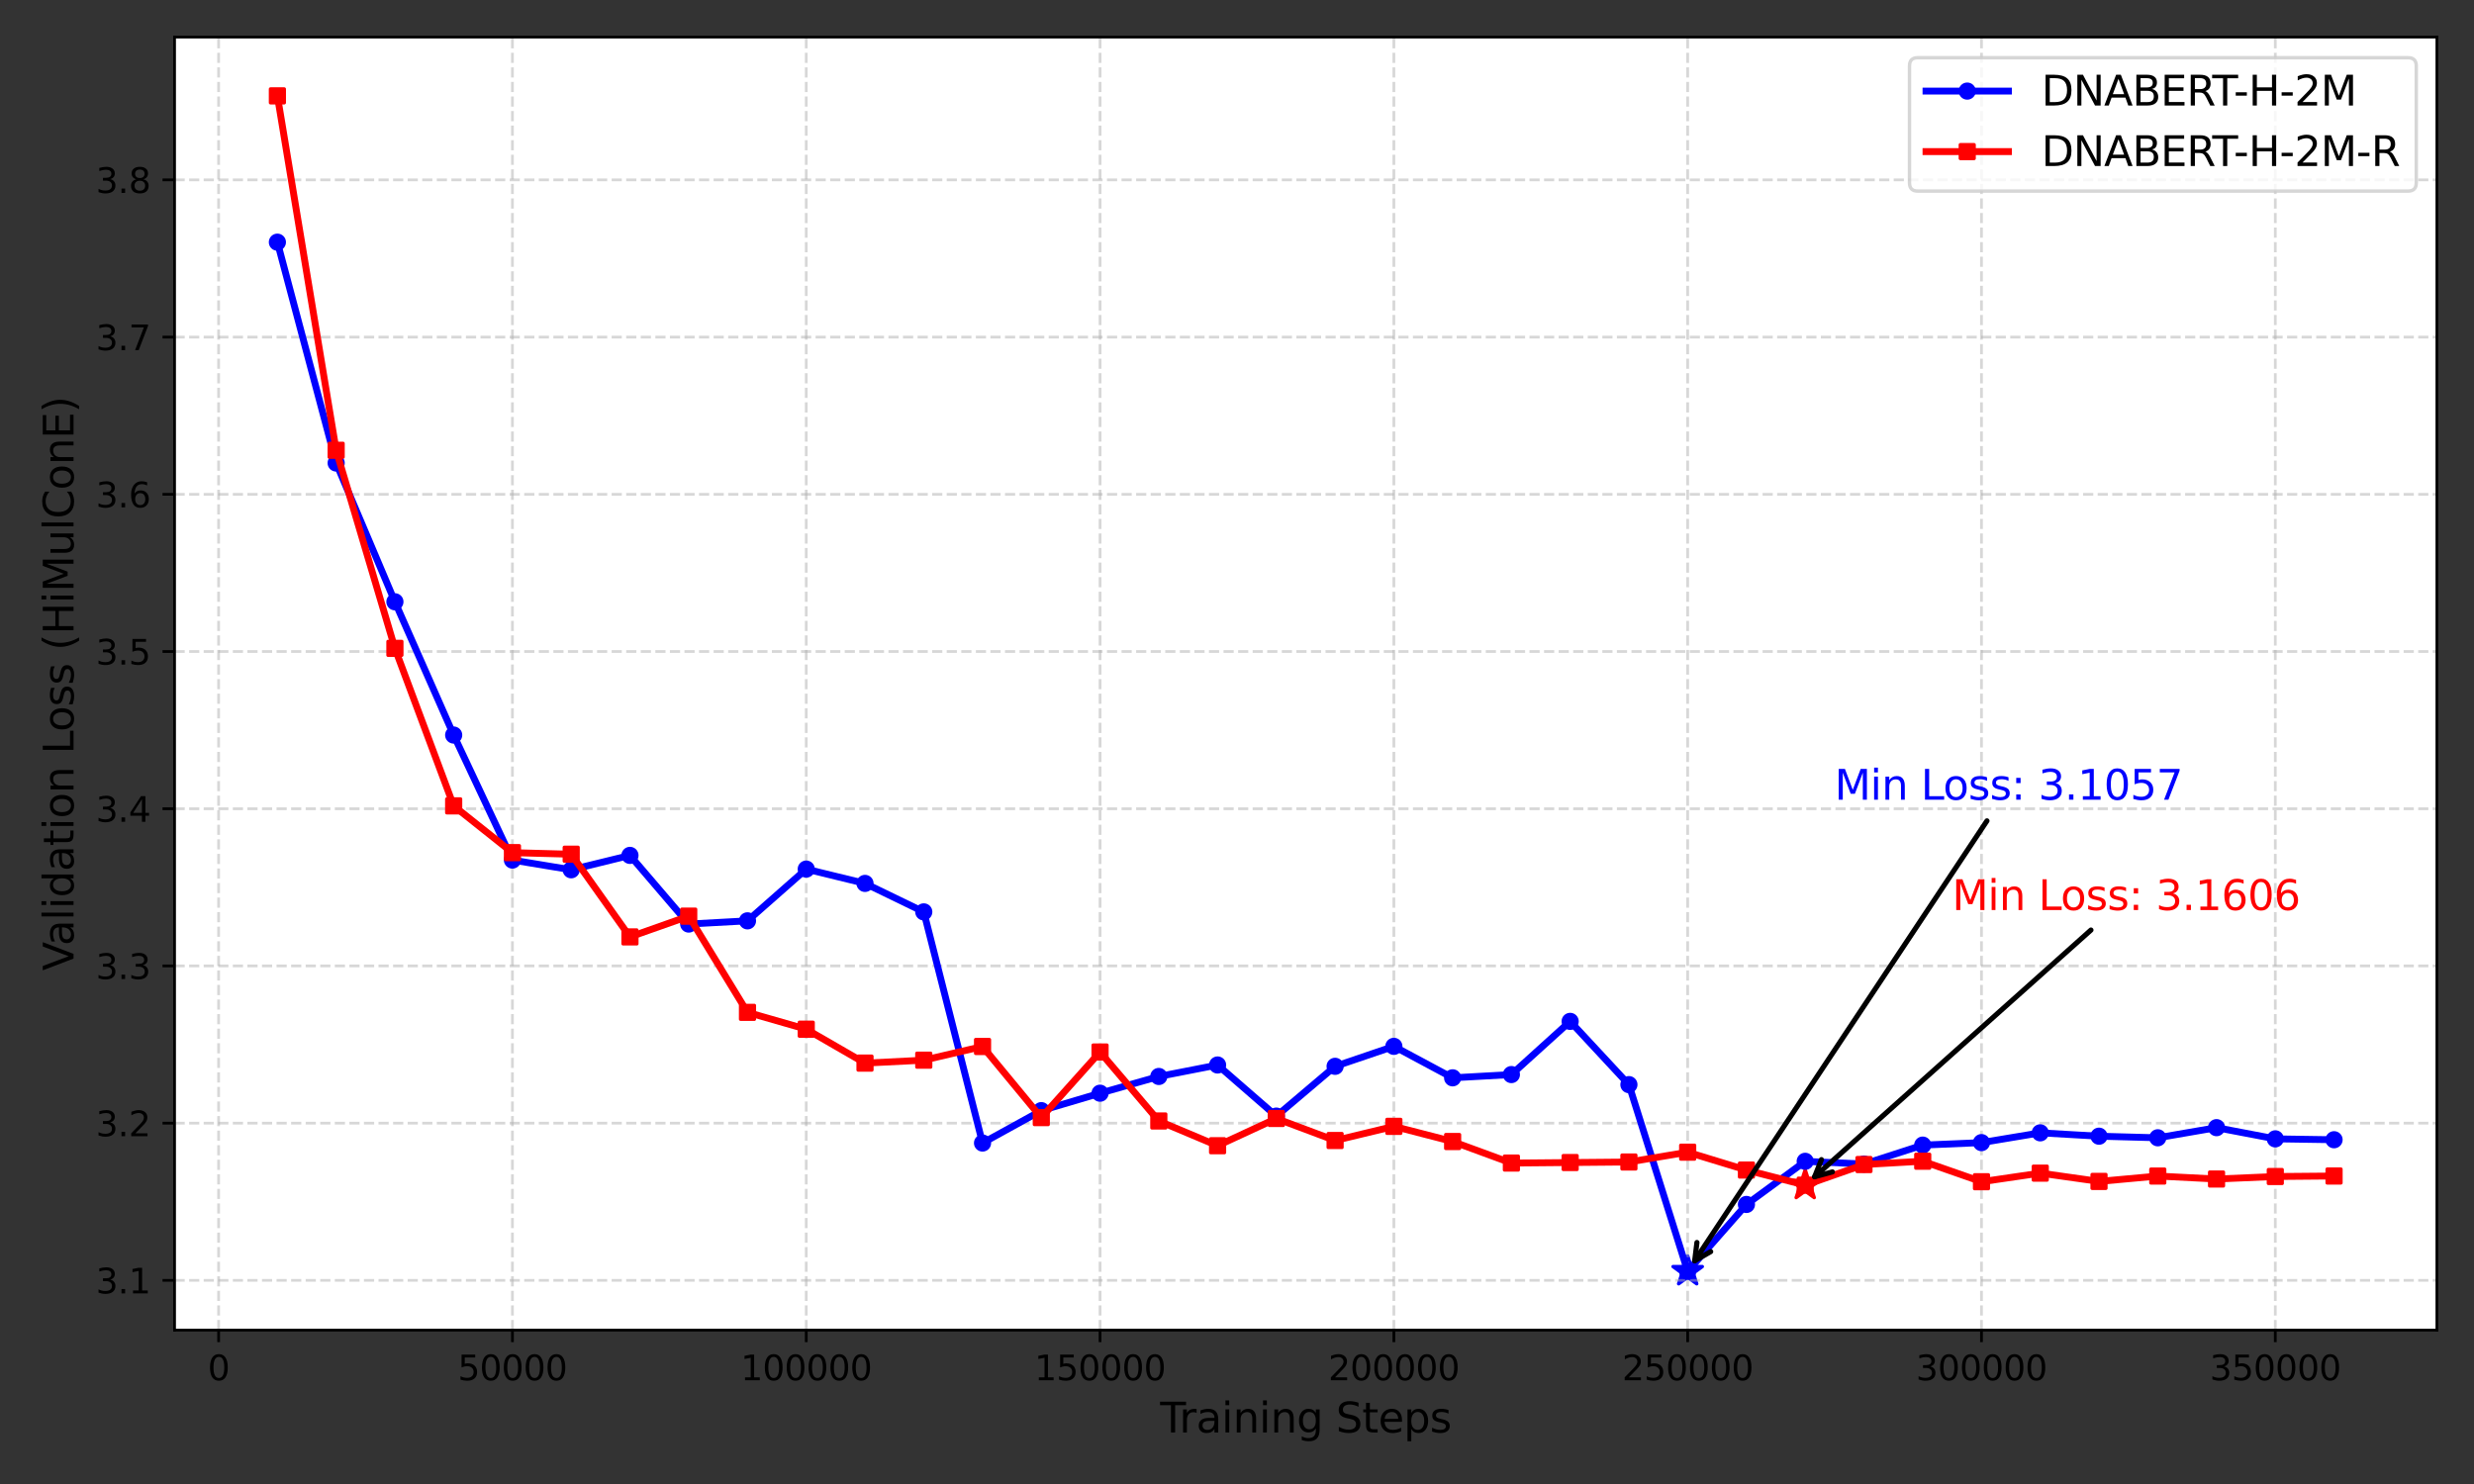 <?xml version="1.0" encoding="utf-8" standalone="no"?>
<!DOCTYPE svg PUBLIC "-//W3C//DTD SVG 1.1//EN"
  "http://www.w3.org/Graphics/SVG/1.1/DTD/svg11.dtd">
<svg height="432pt" version="1.1" viewBox="0 0 720 432" width="720pt" xmlns="http://www.w3.org/2000/svg" xmlns:xlink="http://www.w3.org/1999/xlink">
 <rect x="0" y="0" width="720" height="432" fill="#333333" stroke="none"/>
 <defs>
  <style type="text/css">*{stroke-linecap:butt;stroke-linejoin:round;}</style>
 </defs>
 <g id="figure_1">
  <g id="patch_1">
   <path d="M 0 432 
L 720 432 
L 720 0 
L 0 0 
z
" style="fill:none;"/>
  </g>
  <g id="axes_1">
   <g id="patch_2">
    <path d="M 50.8 387.2 
L 709.2 387.2 
L 709.2 10.8 
L 50.8 10.8 
z
" style="fill:#ffffff;"/>
   </g>
   <g id="PathCollection_1">
    <defs>
     <path d="M 0 -4.472 
L -1.004 -1.382 
L -4.253 -1.382 
L -1.625 0.528 
L -2.629 3.618 
L -0 1.708 
L 2.629 3.618 
L 1.625 0.528 
L 4.253 -1.382 
L 1.004 -1.382 
z
" id="me39fa42d8d" style="stroke:#0000ff;"/>
    </defs>
    <g clip-path="url(#pf5a1e85fe2)">
     <use style="fill:#0000ff;stroke:#0000ff;" x="491.158" xlink:href="#me39fa42d8d" y="370.091"/>
    </g>
   </g>
   <g id="PathCollection_2">
    <defs>
     <path d="M 0 -4.472 
L -1.004 -1.382 
L -4.253 -1.382 
L -1.625 0.528 
L -2.629 3.618 
L -0 1.708 
L 2.629 3.618 
L 1.625 0.528 
L 4.253 -1.382 
L 1.004 -1.382 
z
" id="mddcf34f1f4" style="stroke:#ff0000;"/>
    </defs>
    <g clip-path="url(#pf5a1e85fe2)">
     <use style="fill:#ff0000;stroke:#ff0000;" x="525.361" xlink:href="#mddcf34f1f4" y="345.006"/>
    </g>
   </g>
   <g id="matplotlib.axis_1">
    <g id="xtick_1">
     <g id="line2d_1">
      <path clip-path="url(#pf5a1e85fe2)" d="M 63.626 387.2 
L 63.626 10.8 
" style="fill:none;stroke:#b0b0b0;stroke-dasharray:2.96,1.28;stroke-dashoffset:0;stroke-opacity:0.5;stroke-width:0.8;"/>
     </g>
     <g id="line2d_2">
      <defs>
       <path d="M 0 0 
L 0 3.5 
" id="mb80b68ffcc" style="stroke:#000000;stroke-width:0.8;"/>
      </defs>
      <g>
       <use style="stroke:#000000;stroke-width:0.8;" x="63.626" xlink:href="#mb80b68ffcc" y="387.2"/>
      </g>
     </g>
     <g id="text_1">
      <!-- 0 -->
      <g transform="translate(60.445 401.798)scale(0.1 -0.1)">
       <defs>
        <path d="M 2034 4250 
Q 1547 4250 1301 3770 
Q 1056 3291 1056 2328 
Q 1056 1369 1301 889 
Q 1547 409 2034 409 
Q 2525 409 2770 889 
Q 3016 1369 3016 2328 
Q 3016 3291 2770 3770 
Q 2525 4250 2034 4250 
z
M 2034 4750 
Q 2819 4750 3233 4129 
Q 3647 3509 3647 2328 
Q 3647 1150 3233 529 
Q 2819 -91 2034 -91 
Q 1250 -91 836 529 
Q 422 1150 422 2328 
Q 422 3509 836 4129 
Q 1250 4750 2034 4750 
z
" id="DejaVuSans-30" transform="scale(0.016)"/>
       </defs>
       <use xlink:href="#DejaVuSans-30"/>
      </g>
     </g>
    </g>
    <g id="xtick_2">
     <g id="line2d_3">
      <path clip-path="url(#pf5a1e85fe2)" d="M 149.132 387.2 
L 149.132 10.8 
" style="fill:none;stroke:#b0b0b0;stroke-dasharray:2.96,1.28;stroke-dashoffset:0;stroke-opacity:0.5;stroke-width:0.8;"/>
     </g>
     <g id="line2d_4">
      <g>
       <use style="stroke:#000000;stroke-width:0.8;" x="149.132" xlink:href="#mb80b68ffcc" y="387.2"/>
      </g>
     </g>
     <g id="text_2">
      <!-- 50000 -->
      <g transform="translate(133.226 401.798)scale(0.1 -0.1)">
       <defs>
        <path d="M 691 4666 
L 3169 4666 
L 3169 4134 
L 1269 4134 
L 1269 2991 
Q 1406 3038 1543 3061 
Q 1681 3084 1819 3084 
Q 2600 3084 3056 2656 
Q 3513 2228 3513 1497 
Q 3513 744 3044 326 
Q 2575 -91 1722 -91 
Q 1428 -91 1123 -41 
Q 819 9 494 109 
L 494 744 
Q 775 591 1075 516 
Q 1375 441 1709 441 
Q 2250 441 2565 725 
Q 2881 1009 2881 1497 
Q 2881 1984 2565 2268 
Q 2250 2553 1709 2553 
Q 1456 2553 1204 2497 
Q 953 2441 691 2322 
L 691 4666 
z
" id="DejaVuSans-35" transform="scale(0.016)"/>
       </defs>
       <use xlink:href="#DejaVuSans-35"/>
       <use x="63.623" xlink:href="#DejaVuSans-30"/>
       <use x="127.246" xlink:href="#DejaVuSans-30"/>
       <use x="190.869" xlink:href="#DejaVuSans-30"/>
       <use x="254.492" xlink:href="#DejaVuSans-30"/>
      </g>
     </g>
    </g>
    <g id="xtick_3">
     <g id="line2d_5">
      <path clip-path="url(#pf5a1e85fe2)" d="M 234.639 387.2 
L 234.639 10.8 
" style="fill:none;stroke:#b0b0b0;stroke-dasharray:2.96,1.28;stroke-dashoffset:0;stroke-opacity:0.5;stroke-width:0.8;"/>
     </g>
     <g id="line2d_6">
      <g>
       <use style="stroke:#000000;stroke-width:0.8;" x="234.639" xlink:href="#mb80b68ffcc" y="387.2"/>
      </g>
     </g>
     <g id="text_3">
      <!-- 100000 -->
      <g transform="translate(215.551 401.798)scale(0.1 -0.1)">
       <defs>
        <path d="M 794 531 
L 1825 531 
L 1825 4091 
L 703 3866 
L 703 4441 
L 1819 4666 
L 2450 4666 
L 2450 531 
L 3481 531 
L 3481 0 
L 794 0 
L 794 531 
z
" id="DejaVuSans-31" transform="scale(0.016)"/>
       </defs>
       <use xlink:href="#DejaVuSans-31"/>
       <use x="63.623" xlink:href="#DejaVuSans-30"/>
       <use x="127.246" xlink:href="#DejaVuSans-30"/>
       <use x="190.869" xlink:href="#DejaVuSans-30"/>
       <use x="254.492" xlink:href="#DejaVuSans-30"/>
       <use x="318.115" xlink:href="#DejaVuSans-30"/>
      </g>
     </g>
    </g>
    <g id="xtick_4">
     <g id="line2d_7">
      <path clip-path="url(#pf5a1e85fe2)" d="M 320.145 387.2 
L 320.145 10.8 
" style="fill:none;stroke:#b0b0b0;stroke-dasharray:2.96,1.28;stroke-dashoffset:0;stroke-opacity:0.5;stroke-width:0.8;"/>
     </g>
     <g id="line2d_8">
      <g>
       <use style="stroke:#000000;stroke-width:0.8;" x="320.145" xlink:href="#mb80b68ffcc" y="387.2"/>
      </g>
     </g>
     <g id="text_4">
      <!-- 150000 -->
      <g transform="translate(301.058 401.798)scale(0.1 -0.1)">
       <use xlink:href="#DejaVuSans-31"/>
       <use x="63.623" xlink:href="#DejaVuSans-35"/>
       <use x="127.246" xlink:href="#DejaVuSans-30"/>
       <use x="190.869" xlink:href="#DejaVuSans-30"/>
       <use x="254.492" xlink:href="#DejaVuSans-30"/>
       <use x="318.115" xlink:href="#DejaVuSans-30"/>
      </g>
     </g>
    </g>
    <g id="xtick_5">
     <g id="line2d_9">
      <path clip-path="url(#pf5a1e85fe2)" d="M 405.652 387.2 
L 405.652 10.8 
" style="fill:none;stroke:#b0b0b0;stroke-dasharray:2.96,1.28;stroke-dashoffset:0;stroke-opacity:0.5;stroke-width:0.8;"/>
     </g>
     <g id="line2d_10">
      <g>
       <use style="stroke:#000000;stroke-width:0.8;" x="405.652" xlink:href="#mb80b68ffcc" y="387.2"/>
      </g>
     </g>
     <g id="text_5">
      <!-- 200000 -->
      <g transform="translate(386.564 401.798)scale(0.1 -0.1)">
       <defs>
        <path d="M 1228 531 
L 3431 531 
L 3431 0 
L 469 0 
L 469 531 
Q 828 903 1448 1529 
Q 2069 2156 2228 2338 
Q 2531 2678 2651 2914 
Q 2772 3150 2772 3378 
Q 2772 3750 2511 3984 
Q 2250 4219 1831 4219 
Q 1534 4219 1204 4116 
Q 875 4013 500 3803 
L 500 4441 
Q 881 4594 1212 4672 
Q 1544 4750 1819 4750 
Q 2544 4750 2975 4387 
Q 3406 4025 3406 3419 
Q 3406 3131 3298 2873 
Q 3191 2616 2906 2266 
Q 2828 2175 2409 1742 
Q 1991 1309 1228 531 
z
" id="DejaVuSans-32" transform="scale(0.016)"/>
       </defs>
       <use xlink:href="#DejaVuSans-32"/>
       <use x="63.623" xlink:href="#DejaVuSans-30"/>
       <use x="127.246" xlink:href="#DejaVuSans-30"/>
       <use x="190.869" xlink:href="#DejaVuSans-30"/>
       <use x="254.492" xlink:href="#DejaVuSans-30"/>
       <use x="318.115" xlink:href="#DejaVuSans-30"/>
      </g>
     </g>
    </g>
    <g id="xtick_6">
     <g id="line2d_11">
      <path clip-path="url(#pf5a1e85fe2)" d="M 491.158 387.2 
L 491.158 10.8 
" style="fill:none;stroke:#b0b0b0;stroke-dasharray:2.96,1.28;stroke-dashoffset:0;stroke-opacity:0.5;stroke-width:0.8;"/>
     </g>
     <g id="line2d_12">
      <g>
       <use style="stroke:#000000;stroke-width:0.8;" x="491.158" xlink:href="#mb80b68ffcc" y="387.2"/>
      </g>
     </g>
     <g id="text_6">
      <!-- 250000 -->
      <g transform="translate(472.071 401.798)scale(0.1 -0.1)">
       <use xlink:href="#DejaVuSans-32"/>
       <use x="63.623" xlink:href="#DejaVuSans-35"/>
       <use x="127.246" xlink:href="#DejaVuSans-30"/>
       <use x="190.869" xlink:href="#DejaVuSans-30"/>
       <use x="254.492" xlink:href="#DejaVuSans-30"/>
       <use x="318.115" xlink:href="#DejaVuSans-30"/>
      </g>
     </g>
    </g>
    <g id="xtick_7">
     <g id="line2d_13">
      <path clip-path="url(#pf5a1e85fe2)" d="M 576.665 387.2 
L 576.665 10.8 
" style="fill:none;stroke:#b0b0b0;stroke-dasharray:2.96,1.28;stroke-dashoffset:0;stroke-opacity:0.5;stroke-width:0.8;"/>
     </g>
     <g id="line2d_14">
      <g>
       <use style="stroke:#000000;stroke-width:0.8;" x="576.665" xlink:href="#mb80b68ffcc" y="387.2"/>
      </g>
     </g>
     <g id="text_7">
      <!-- 300000 -->
      <g transform="translate(557.577 401.798)scale(0.1 -0.1)">
       <defs>
        <path d="M 2597 2516 
Q 3050 2419 3304 2112 
Q 3559 1806 3559 1356 
Q 3559 666 3084 287 
Q 2609 -91 1734 -91 
Q 1441 -91 1130 -33 
Q 819 25 488 141 
L 488 750 
Q 750 597 1062 519 
Q 1375 441 1716 441 
Q 2309 441 2620 675 
Q 2931 909 2931 1356 
Q 2931 1769 2642 2001 
Q 2353 2234 1838 2234 
L 1294 2234 
L 1294 2753 
L 1863 2753 
Q 2328 2753 2575 2939 
Q 2822 3125 2822 3475 
Q 2822 3834 2567 4026 
Q 2313 4219 1838 4219 
Q 1578 4219 1281 4162 
Q 984 4106 628 3988 
L 628 4550 
Q 988 4650 1302 4700 
Q 1616 4750 1894 4750 
Q 2613 4750 3031 4423 
Q 3450 4097 3450 3541 
Q 3450 3153 3228 2886 
Q 3006 2619 2597 2516 
z
" id="DejaVuSans-33" transform="scale(0.016)"/>
       </defs>
       <use xlink:href="#DejaVuSans-33"/>
       <use x="63.623" xlink:href="#DejaVuSans-30"/>
       <use x="127.246" xlink:href="#DejaVuSans-30"/>
       <use x="190.869" xlink:href="#DejaVuSans-30"/>
       <use x="254.492" xlink:href="#DejaVuSans-30"/>
       <use x="318.115" xlink:href="#DejaVuSans-30"/>
      </g>
     </g>
    </g>
    <g id="xtick_8">
     <g id="line2d_15">
      <path clip-path="url(#pf5a1e85fe2)" d="M 662.171 387.2 
L 662.171 10.8 
" style="fill:none;stroke:#b0b0b0;stroke-dasharray:2.96,1.28;stroke-dashoffset:0;stroke-opacity:0.5;stroke-width:0.8;"/>
     </g>
     <g id="line2d_16">
      <g>
       <use style="stroke:#000000;stroke-width:0.8;" x="662.171" xlink:href="#mb80b68ffcc" y="387.2"/>
      </g>
     </g>
     <g id="text_8">
      <!-- 350000 -->
      <g transform="translate(643.084 401.798)scale(0.1 -0.1)">
       <use xlink:href="#DejaVuSans-33"/>
       <use x="63.623" xlink:href="#DejaVuSans-35"/>
       <use x="127.246" xlink:href="#DejaVuSans-30"/>
       <use x="190.869" xlink:href="#DejaVuSans-30"/>
       <use x="254.492" xlink:href="#DejaVuSans-30"/>
       <use x="318.115" xlink:href="#DejaVuSans-30"/>
      </g>
     </g>
    </g>
    <g id="text_9">
     <!-- Training Steps -->
     <g transform="translate(337.634 416.996)scale(0.12 -0.12)">
      <defs>
       <path d="M -19 4666 
L 3928 4666 
L 3928 4134 
L 2272 4134 
L 2272 0 
L 1638 0 
L 1638 4134 
L -19 4134 
L -19 4666 
z
" id="DejaVuSans-54" transform="scale(0.016)"/>
       <path d="M 2631 2963 
Q 2534 3019 2420 3045 
Q 2306 3072 2169 3072 
Q 1681 3072 1420 2755 
Q 1159 2438 1159 1844 
L 1159 0 
L 581 0 
L 581 3500 
L 1159 3500 
L 1159 2956 
Q 1341 3275 1631 3429 
Q 1922 3584 2338 3584 
Q 2397 3584 2469 3576 
Q 2541 3569 2628 3553 
L 2631 2963 
z
" id="DejaVuSans-72" transform="scale(0.016)"/>
       <path d="M 2194 1759 
Q 1497 1759 1228 1600 
Q 959 1441 959 1056 
Q 959 750 1161 570 
Q 1363 391 1709 391 
Q 2188 391 2477 730 
Q 2766 1069 2766 1631 
L 2766 1759 
L 2194 1759 
z
M 3341 1997 
L 3341 0 
L 2766 0 
L 2766 531 
Q 2569 213 2275 61 
Q 1981 -91 1556 -91 
Q 1019 -91 701 211 
Q 384 513 384 1019 
Q 384 1609 779 1909 
Q 1175 2209 1959 2209 
L 2766 2209 
L 2766 2266 
Q 2766 2663 2505 2880 
Q 2244 3097 1772 3097 
Q 1472 3097 1187 3025 
Q 903 2953 641 2809 
L 641 3341 
Q 956 3463 1253 3523 
Q 1550 3584 1831 3584 
Q 2591 3584 2966 3190 
Q 3341 2797 3341 1997 
z
" id="DejaVuSans-61" transform="scale(0.016)"/>
       <path d="M 603 3500 
L 1178 3500 
L 1178 0 
L 603 0 
L 603 3500 
z
M 603 4863 
L 1178 4863 
L 1178 4134 
L 603 4134 
L 603 4863 
z
" id="DejaVuSans-69" transform="scale(0.016)"/>
       <path d="M 3513 2113 
L 3513 0 
L 2938 0 
L 2938 2094 
Q 2938 2591 2744 2837 
Q 2550 3084 2163 3084 
Q 1697 3084 1428 2787 
Q 1159 2491 1159 1978 
L 1159 0 
L 581 0 
L 581 3500 
L 1159 3500 
L 1159 2956 
Q 1366 3272 1645 3428 
Q 1925 3584 2291 3584 
Q 2894 3584 3203 3211 
Q 3513 2838 3513 2113 
z
" id="DejaVuSans-6e" transform="scale(0.016)"/>
       <path d="M 2906 1791 
Q 2906 2416 2648 2759 
Q 2391 3103 1925 3103 
Q 1463 3103 1205 2759 
Q 947 2416 947 1791 
Q 947 1169 1205 825 
Q 1463 481 1925 481 
Q 2391 481 2648 825 
Q 2906 1169 2906 1791 
z
M 3481 434 
Q 3481 -459 3084 -895 
Q 2688 -1331 1869 -1331 
Q 1566 -1331 1297 -1286 
Q 1028 -1241 775 -1147 
L 775 -588 
Q 1028 -725 1275 -790 
Q 1522 -856 1778 -856 
Q 2344 -856 2625 -561 
Q 2906 -266 2906 331 
L 2906 616 
Q 2728 306 2450 153 
Q 2172 0 1784 0 
Q 1141 0 747 490 
Q 353 981 353 1791 
Q 353 2603 747 3093 
Q 1141 3584 1784 3584 
Q 2172 3584 2450 3431 
Q 2728 3278 2906 2969 
L 2906 3500 
L 3481 3500 
L 3481 434 
z
" id="DejaVuSans-67" transform="scale(0.016)"/>
       <path id="DejaVuSans-20" transform="scale(0.016)"/>
       <path d="M 3425 4513 
L 3425 3897 
Q 3066 4069 2747 4153 
Q 2428 4238 2131 4238 
Q 1616 4238 1336 4038 
Q 1056 3838 1056 3469 
Q 1056 3159 1242 3001 
Q 1428 2844 1947 2747 
L 2328 2669 
Q 3034 2534 3370 2195 
Q 3706 1856 3706 1288 
Q 3706 609 3251 259 
Q 2797 -91 1919 -91 
Q 1588 -91 1214 -16 
Q 841 59 441 206 
L 441 856 
Q 825 641 1194 531 
Q 1563 422 1919 422 
Q 2459 422 2753 634 
Q 3047 847 3047 1241 
Q 3047 1584 2836 1778 
Q 2625 1972 2144 2069 
L 1759 2144 
Q 1053 2284 737 2584 
Q 422 2884 422 3419 
Q 422 4038 858 4394 
Q 1294 4750 2059 4750 
Q 2388 4750 2728 4690 
Q 3069 4631 3425 4513 
z
" id="DejaVuSans-53" transform="scale(0.016)"/>
       <path d="M 1172 4494 
L 1172 3500 
L 2356 3500 
L 2356 3053 
L 1172 3053 
L 1172 1153 
Q 1172 725 1289 603 
Q 1406 481 1766 481 
L 2356 481 
L 2356 0 
L 1766 0 
Q 1100 0 847 248 
Q 594 497 594 1153 
L 594 3053 
L 172 3053 
L 172 3500 
L 594 3500 
L 594 4494 
L 1172 4494 
z
" id="DejaVuSans-74" transform="scale(0.016)"/>
       <path d="M 3597 1894 
L 3597 1613 
L 953 1613 
Q 991 1019 1311 708 
Q 1631 397 2203 397 
Q 2534 397 2845 478 
Q 3156 559 3463 722 
L 3463 178 
Q 3153 47 2828 -22 
Q 2503 -91 2169 -91 
Q 1331 -91 842 396 
Q 353 884 353 1716 
Q 353 2575 817 3079 
Q 1281 3584 2069 3584 
Q 2775 3584 3186 3129 
Q 3597 2675 3597 1894 
z
M 3022 2063 
Q 3016 2534 2758 2815 
Q 2500 3097 2075 3097 
Q 1594 3097 1305 2825 
Q 1016 2553 972 2059 
L 3022 2063 
z
" id="DejaVuSans-65" transform="scale(0.016)"/>
       <path d="M 1159 525 
L 1159 -1331 
L 581 -1331 
L 581 3500 
L 1159 3500 
L 1159 2969 
Q 1341 3281 1617 3432 
Q 1894 3584 2278 3584 
Q 2916 3584 3314 3078 
Q 3713 2572 3713 1747 
Q 3713 922 3314 415 
Q 2916 -91 2278 -91 
Q 1894 -91 1617 61 
Q 1341 213 1159 525 
z
M 3116 1747 
Q 3116 2381 2855 2742 
Q 2594 3103 2138 3103 
Q 1681 3103 1420 2742 
Q 1159 2381 1159 1747 
Q 1159 1113 1420 752 
Q 1681 391 2138 391 
Q 2594 391 2855 752 
Q 3116 1113 3116 1747 
z
" id="DejaVuSans-70" transform="scale(0.016)"/>
       <path d="M 2834 3397 
L 2834 2853 
Q 2591 2978 2328 3040 
Q 2066 3103 1784 3103 
Q 1356 3103 1142 2972 
Q 928 2841 928 2578 
Q 928 2378 1081 2264 
Q 1234 2150 1697 2047 
L 1894 2003 
Q 2506 1872 2764 1633 
Q 3022 1394 3022 966 
Q 3022 478 2636 193 
Q 2250 -91 1575 -91 
Q 1294 -91 989 -36 
Q 684 19 347 128 
L 347 722 
Q 666 556 975 473 
Q 1284 391 1588 391 
Q 1994 391 2212 530 
Q 2431 669 2431 922 
Q 2431 1156 2273 1281 
Q 2116 1406 1581 1522 
L 1381 1569 
Q 847 1681 609 1914 
Q 372 2147 372 2553 
Q 372 3047 722 3315 
Q 1072 3584 1716 3584 
Q 2034 3584 2315 3537 
Q 2597 3491 2834 3397 
z
" id="DejaVuSans-73" transform="scale(0.016)"/>
      </defs>
      <use xlink:href="#DejaVuSans-54"/>
      <use x="46.334" xlink:href="#DejaVuSans-72"/>
      <use x="87.447" xlink:href="#DejaVuSans-61"/>
      <use x="148.727" xlink:href="#DejaVuSans-69"/>
      <use x="176.51" xlink:href="#DejaVuSans-6e"/>
      <use x="239.889" xlink:href="#DejaVuSans-69"/>
      <use x="267.672" xlink:href="#DejaVuSans-6e"/>
      <use x="331.051" xlink:href="#DejaVuSans-67"/>
      <use x="394.527" xlink:href="#DejaVuSans-20"/>
      <use x="426.314" xlink:href="#DejaVuSans-53"/>
      <use x="489.791" xlink:href="#DejaVuSans-74"/>
      <use x="529" xlink:href="#DejaVuSans-65"/>
      <use x="590.523" xlink:href="#DejaVuSans-70"/>
      <use x="654" xlink:href="#DejaVuSans-73"/>
     </g>
    </g>
   </g>
   <g id="matplotlib.axis_2">
    <g id="ytick_1">
     <g id="line2d_17">
      <path clip-path="url(#pf5a1e85fe2)" d="M 50.8 372.721 
L 709.2 372.721 
" style="fill:none;stroke:#b0b0b0;stroke-dasharray:2.96,1.28;stroke-dashoffset:0;stroke-opacity:0.5;stroke-width:0.8;"/>
     </g>
     <g id="line2d_18">
      <defs>
       <path d="M 0 0 
L -3.5 0 
" id="maf736173f3" style="stroke:#000000;stroke-width:0.8;"/>
      </defs>
      <g>
       <use style="stroke:#000000;stroke-width:0.8;" x="50.8" xlink:href="#maf736173f3" y="372.721"/>
      </g>
     </g>
     <g id="text_10">
      <!-- 3.1 -->
      <g transform="translate(27.897 376.52)scale(0.1 -0.1)">
       <defs>
        <path d="M 684 794 
L 1344 794 
L 1344 0 
L 684 0 
L 684 794 
z
" id="DejaVuSans-2e" transform="scale(0.016)"/>
       </defs>
       <use xlink:href="#DejaVuSans-33"/>
       <use x="63.623" xlink:href="#DejaVuSans-2e"/>
       <use x="95.41" xlink:href="#DejaVuSans-31"/>
      </g>
     </g>
    </g>
    <g id="ytick_2">
     <g id="line2d_19">
      <path clip-path="url(#pf5a1e85fe2)" d="M 50.8 326.955 
L 709.2 326.955 
" style="fill:none;stroke:#b0b0b0;stroke-dasharray:2.96,1.28;stroke-dashoffset:0;stroke-opacity:0.5;stroke-width:0.8;"/>
     </g>
     <g id="line2d_20">
      <g>
       <use style="stroke:#000000;stroke-width:0.8;" x="50.8" xlink:href="#maf736173f3" y="326.955"/>
      </g>
     </g>
     <g id="text_11">
      <!-- 3.2 -->
      <g transform="translate(27.897 330.754)scale(0.1 -0.1)">
       <use xlink:href="#DejaVuSans-33"/>
       <use x="63.623" xlink:href="#DejaVuSans-2e"/>
       <use x="95.41" xlink:href="#DejaVuSans-32"/>
      </g>
     </g>
    </g>
    <g id="ytick_3">
     <g id="line2d_21">
      <path clip-path="url(#pf5a1e85fe2)" d="M 50.8 281.189 
L 709.2 281.189 
" style="fill:none;stroke:#b0b0b0;stroke-dasharray:2.96,1.28;stroke-dashoffset:0;stroke-opacity:0.5;stroke-width:0.8;"/>
     </g>
     <g id="line2d_22">
      <g>
       <use style="stroke:#000000;stroke-width:0.8;" x="50.8" xlink:href="#maf736173f3" y="281.189"/>
      </g>
     </g>
     <g id="text_12">
      <!-- 3.3 -->
      <g transform="translate(27.897 284.989)scale(0.1 -0.1)">
       <use xlink:href="#DejaVuSans-33"/>
       <use x="63.623" xlink:href="#DejaVuSans-2e"/>
       <use x="95.41" xlink:href="#DejaVuSans-33"/>
      </g>
     </g>
    </g>
    <g id="ytick_4">
     <g id="line2d_23">
      <path clip-path="url(#pf5a1e85fe2)" d="M 50.8 235.424 
L 709.2 235.424 
" style="fill:none;stroke:#b0b0b0;stroke-dasharray:2.96,1.28;stroke-dashoffset:0;stroke-opacity:0.5;stroke-width:0.8;"/>
     </g>
     <g id="line2d_24">
      <g>
       <use style="stroke:#000000;stroke-width:0.8;" x="50.8" xlink:href="#maf736173f3" y="235.424"/>
      </g>
     </g>
     <g id="text_13">
      <!-- 3.4 -->
      <g transform="translate(27.897 239.223)scale(0.1 -0.1)">
       <defs>
        <path d="M 2419 4116 
L 825 1625 
L 2419 1625 
L 2419 4116 
z
M 2253 4666 
L 3047 4666 
L 3047 1625 
L 3713 1625 
L 3713 1100 
L 3047 1100 
L 3047 0 
L 2419 0 
L 2419 1100 
L 313 1100 
L 313 1709 
L 2253 4666 
z
" id="DejaVuSans-34" transform="scale(0.016)"/>
       </defs>
       <use xlink:href="#DejaVuSans-33"/>
       <use x="63.623" xlink:href="#DejaVuSans-2e"/>
       <use x="95.41" xlink:href="#DejaVuSans-34"/>
      </g>
     </g>
    </g>
    <g id="ytick_5">
     <g id="line2d_25">
      <path clip-path="url(#pf5a1e85fe2)" d="M 50.8 189.658 
L 709.2 189.658 
" style="fill:none;stroke:#b0b0b0;stroke-dasharray:2.96,1.28;stroke-dashoffset:0;stroke-opacity:0.5;stroke-width:0.8;"/>
     </g>
     <g id="line2d_26">
      <g>
       <use style="stroke:#000000;stroke-width:0.8;" x="50.8" xlink:href="#maf736173f3" y="189.658"/>
      </g>
     </g>
     <g id="text_14">
      <!-- 3.5 -->
      <g transform="translate(27.897 193.458)scale(0.1 -0.1)">
       <use xlink:href="#DejaVuSans-33"/>
       <use x="63.623" xlink:href="#DejaVuSans-2e"/>
       <use x="95.41" xlink:href="#DejaVuSans-35"/>
      </g>
     </g>
    </g>
    <g id="ytick_6">
     <g id="line2d_27">
      <path clip-path="url(#pf5a1e85fe2)" d="M 50.8 143.893 
L 709.2 143.893 
" style="fill:none;stroke:#b0b0b0;stroke-dasharray:2.96,1.28;stroke-dashoffset:0;stroke-opacity:0.5;stroke-width:0.8;"/>
     </g>
     <g id="line2d_28">
      <g>
       <use style="stroke:#000000;stroke-width:0.8;" x="50.8" xlink:href="#maf736173f3" y="143.893"/>
      </g>
     </g>
     <g id="text_15">
      <!-- 3.6 -->
      <g transform="translate(27.897 147.692)scale(0.1 -0.1)">
       <defs>
        <path d="M 2113 2584 
Q 1688 2584 1439 2293 
Q 1191 2003 1191 1497 
Q 1191 994 1439 701 
Q 1688 409 2113 409 
Q 2538 409 2786 701 
Q 3034 994 3034 1497 
Q 3034 2003 2786 2293 
Q 2538 2584 2113 2584 
z
M 3366 4563 
L 3366 3988 
Q 3128 4100 2886 4159 
Q 2644 4219 2406 4219 
Q 1781 4219 1451 3797 
Q 1122 3375 1075 2522 
Q 1259 2794 1537 2939 
Q 1816 3084 2150 3084 
Q 2853 3084 3261 2657 
Q 3669 2231 3669 1497 
Q 3669 778 3244 343 
Q 2819 -91 2113 -91 
Q 1303 -91 875 529 
Q 447 1150 447 2328 
Q 447 3434 972 4092 
Q 1497 4750 2381 4750 
Q 2619 4750 2861 4703 
Q 3103 4656 3366 4563 
z
" id="DejaVuSans-36" transform="scale(0.016)"/>
       </defs>
       <use xlink:href="#DejaVuSans-33"/>
       <use x="63.623" xlink:href="#DejaVuSans-2e"/>
       <use x="95.41" xlink:href="#DejaVuSans-36"/>
      </g>
     </g>
    </g>
    <g id="ytick_7">
     <g id="line2d_29">
      <path clip-path="url(#pf5a1e85fe2)" d="M 50.8 98.127 
L 709.2 98.127 
" style="fill:none;stroke:#b0b0b0;stroke-dasharray:2.96,1.28;stroke-dashoffset:0;stroke-opacity:0.5;stroke-width:0.8;"/>
     </g>
     <g id="line2d_30">
      <g>
       <use style="stroke:#000000;stroke-width:0.8;" x="50.8" xlink:href="#maf736173f3" y="98.127"/>
      </g>
     </g>
     <g id="text_16">
      <!-- 3.7 -->
      <g transform="translate(27.897 101.926)scale(0.1 -0.1)">
       <defs>
        <path d="M 525 4666 
L 3525 4666 
L 3525 4397 
L 1831 0 
L 1172 0 
L 2766 4134 
L 525 4134 
L 525 4666 
z
" id="DejaVuSans-37" transform="scale(0.016)"/>
       </defs>
       <use xlink:href="#DejaVuSans-33"/>
       <use x="63.623" xlink:href="#DejaVuSans-2e"/>
       <use x="95.41" xlink:href="#DejaVuSans-37"/>
      </g>
     </g>
    </g>
    <g id="ytick_8">
     <g id="line2d_31">
      <path clip-path="url(#pf5a1e85fe2)" d="M 50.8 52.362 
L 709.2 52.362 
" style="fill:none;stroke:#b0b0b0;stroke-dasharray:2.96,1.28;stroke-dashoffset:0;stroke-opacity:0.5;stroke-width:0.8;"/>
     </g>
     <g id="line2d_32">
      <g>
       <use style="stroke:#000000;stroke-width:0.8;" x="50.8" xlink:href="#maf736173f3" y="52.362"/>
      </g>
     </g>
     <g id="text_17">
      <!-- 3.8 -->
      <g transform="translate(27.897 56.161)scale(0.1 -0.1)">
       <defs>
        <path d="M 2034 2216 
Q 1584 2216 1326 1975 
Q 1069 1734 1069 1313 
Q 1069 891 1326 650 
Q 1584 409 2034 409 
Q 2484 409 2743 651 
Q 3003 894 3003 1313 
Q 3003 1734 2745 1975 
Q 2488 2216 2034 2216 
z
M 1403 2484 
Q 997 2584 770 2862 
Q 544 3141 544 3541 
Q 544 4100 942 4425 
Q 1341 4750 2034 4750 
Q 2731 4750 3128 4425 
Q 3525 4100 3525 3541 
Q 3525 3141 3298 2862 
Q 3072 2584 2669 2484 
Q 3125 2378 3379 2068 
Q 3634 1759 3634 1313 
Q 3634 634 3220 271 
Q 2806 -91 2034 -91 
Q 1263 -91 848 271 
Q 434 634 434 1313 
Q 434 1759 690 2068 
Q 947 2378 1403 2484 
z
M 1172 3481 
Q 1172 3119 1398 2916 
Q 1625 2713 2034 2713 
Q 2441 2713 2670 2916 
Q 2900 3119 2900 3481 
Q 2900 3844 2670 4047 
Q 2441 4250 2034 4250 
Q 1625 4250 1398 4047 
Q 1172 3844 1172 3481 
z
" id="DejaVuSans-38" transform="scale(0.016)"/>
       </defs>
       <use xlink:href="#DejaVuSans-33"/>
       <use x="63.623" xlink:href="#DejaVuSans-2e"/>
       <use x="95.41" xlink:href="#DejaVuSans-38"/>
      </g>
     </g>
    </g>
    <g id="text_18">
     <!-- Validation Loss (HiMulConE) -->
     <g transform="translate(21.401 282.565)rotate(-90)scale(0.12 -0.12)">
      <defs>
       <path d="M 1831 0 
L 50 4666 
L 709 4666 
L 2188 738 
L 3669 4666 
L 4325 4666 
L 2547 0 
L 1831 0 
z
" id="DejaVuSans-56" transform="scale(0.016)"/>
       <path d="M 603 4863 
L 1178 4863 
L 1178 0 
L 603 0 
L 603 4863 
z
" id="DejaVuSans-6c" transform="scale(0.016)"/>
       <path d="M 2906 2969 
L 2906 4863 
L 3481 4863 
L 3481 0 
L 2906 0 
L 2906 525 
Q 2725 213 2448 61 
Q 2172 -91 1784 -91 
Q 1150 -91 751 415 
Q 353 922 353 1747 
Q 353 2572 751 3078 
Q 1150 3584 1784 3584 
Q 2172 3584 2448 3432 
Q 2725 3281 2906 2969 
z
M 947 1747 
Q 947 1113 1208 752 
Q 1469 391 1925 391 
Q 2381 391 2643 752 
Q 2906 1113 2906 1747 
Q 2906 2381 2643 2742 
Q 2381 3103 1925 3103 
Q 1469 3103 1208 2742 
Q 947 2381 947 1747 
z
" id="DejaVuSans-64" transform="scale(0.016)"/>
       <path d="M 1959 3097 
Q 1497 3097 1228 2736 
Q 959 2375 959 1747 
Q 959 1119 1226 758 
Q 1494 397 1959 397 
Q 2419 397 2687 759 
Q 2956 1122 2956 1747 
Q 2956 2369 2687 2733 
Q 2419 3097 1959 3097 
z
M 1959 3584 
Q 2709 3584 3137 3096 
Q 3566 2609 3566 1747 
Q 3566 888 3137 398 
Q 2709 -91 1959 -91 
Q 1206 -91 779 398 
Q 353 888 353 1747 
Q 353 2609 779 3096 
Q 1206 3584 1959 3584 
z
" id="DejaVuSans-6f" transform="scale(0.016)"/>
       <path d="M 628 4666 
L 1259 4666 
L 1259 531 
L 3531 531 
L 3531 0 
L 628 0 
L 628 4666 
z
" id="DejaVuSans-4c" transform="scale(0.016)"/>
       <path d="M 1984 4856 
Q 1566 4138 1362 3434 
Q 1159 2731 1159 2009 
Q 1159 1288 1364 580 
Q 1569 -128 1984 -844 
L 1484 -844 
Q 1016 -109 783 600 
Q 550 1309 550 2009 
Q 550 2706 781 3412 
Q 1013 4119 1484 4856 
L 1984 4856 
z
" id="DejaVuSans-28" transform="scale(0.016)"/>
       <path d="M 628 4666 
L 1259 4666 
L 1259 2753 
L 3553 2753 
L 3553 4666 
L 4184 4666 
L 4184 0 
L 3553 0 
L 3553 2222 
L 1259 2222 
L 1259 0 
L 628 0 
L 628 4666 
z
" id="DejaVuSans-48" transform="scale(0.016)"/>
       <path d="M 628 4666 
L 1569 4666 
L 2759 1491 
L 3956 4666 
L 4897 4666 
L 4897 0 
L 4281 0 
L 4281 4097 
L 3078 897 
L 2444 897 
L 1241 4097 
L 1241 0 
L 628 0 
L 628 4666 
z
" id="DejaVuSans-4d" transform="scale(0.016)"/>
       <path d="M 544 1381 
L 544 3500 
L 1119 3500 
L 1119 1403 
Q 1119 906 1312 657 
Q 1506 409 1894 409 
Q 2359 409 2629 706 
Q 2900 1003 2900 1516 
L 2900 3500 
L 3475 3500 
L 3475 0 
L 2900 0 
L 2900 538 
Q 2691 219 2414 64 
Q 2138 -91 1772 -91 
Q 1169 -91 856 284 
Q 544 659 544 1381 
z
M 1991 3584 
L 1991 3584 
z
" id="DejaVuSans-75" transform="scale(0.016)"/>
       <path d="M 4122 4306 
L 4122 3641 
Q 3803 3938 3442 4084 
Q 3081 4231 2675 4231 
Q 1875 4231 1450 3742 
Q 1025 3253 1025 2328 
Q 1025 1406 1450 917 
Q 1875 428 2675 428 
Q 3081 428 3442 575 
Q 3803 722 4122 1019 
L 4122 359 
Q 3791 134 3420 21 
Q 3050 -91 2638 -91 
Q 1578 -91 968 557 
Q 359 1206 359 2328 
Q 359 3453 968 4101 
Q 1578 4750 2638 4750 
Q 3056 4750 3426 4639 
Q 3797 4528 4122 4306 
z
" id="DejaVuSans-43" transform="scale(0.016)"/>
       <path d="M 628 4666 
L 3578 4666 
L 3578 4134 
L 1259 4134 
L 1259 2753 
L 3481 2753 
L 3481 2222 
L 1259 2222 
L 1259 531 
L 3634 531 
L 3634 0 
L 628 0 
L 628 4666 
z
" id="DejaVuSans-45" transform="scale(0.016)"/>
       <path d="M 513 4856 
L 1013 4856 
Q 1481 4119 1714 3412 
Q 1947 2706 1947 2009 
Q 1947 1309 1714 600 
Q 1481 -109 1013 -844 
L 513 -844 
Q 928 -128 1133 580 
Q 1338 1288 1338 2009 
Q 1338 2731 1133 3434 
Q 928 4138 513 4856 
z
" id="DejaVuSans-29" transform="scale(0.016)"/>
      </defs>
      <use xlink:href="#DejaVuSans-56"/>
      <use x="60.658" xlink:href="#DejaVuSans-61"/>
      <use x="121.938" xlink:href="#DejaVuSans-6c"/>
      <use x="149.721" xlink:href="#DejaVuSans-69"/>
      <use x="177.504" xlink:href="#DejaVuSans-64"/>
      <use x="240.98" xlink:href="#DejaVuSans-61"/>
      <use x="302.26" xlink:href="#DejaVuSans-74"/>
      <use x="341.469" xlink:href="#DejaVuSans-69"/>
      <use x="369.252" xlink:href="#DejaVuSans-6f"/>
      <use x="430.434" xlink:href="#DejaVuSans-6e"/>
      <use x="493.812" xlink:href="#DejaVuSans-20"/>
      <use x="525.6" xlink:href="#DejaVuSans-4c"/>
      <use x="579.562" xlink:href="#DejaVuSans-6f"/>
      <use x="640.744" xlink:href="#DejaVuSans-73"/>
      <use x="692.844" xlink:href="#DejaVuSans-73"/>
      <use x="744.943" xlink:href="#DejaVuSans-20"/>
      <use x="776.73" xlink:href="#DejaVuSans-28"/>
      <use x="815.744" xlink:href="#DejaVuSans-48"/>
      <use x="890.939" xlink:href="#DejaVuSans-69"/>
      <use x="918.723" xlink:href="#DejaVuSans-4d"/>
      <use x="1005.002" xlink:href="#DejaVuSans-75"/>
      <use x="1068.381" xlink:href="#DejaVuSans-6c"/>
      <use x="1096.164" xlink:href="#DejaVuSans-43"/>
      <use x="1165.988" xlink:href="#DejaVuSans-6f"/>
      <use x="1227.17" xlink:href="#DejaVuSans-6e"/>
      <use x="1290.549" xlink:href="#DejaVuSans-45"/>
      <use x="1353.732" xlink:href="#DejaVuSans-29"/>
     </g>
    </g>
   </g>
   <g id="line2d_33">
    <path clip-path="url(#pf5a1e85fe2)" d="M 80.727 70.499 
L 97.829 134.787 
L 114.93 175.183 
L 132.031 213.977 
L 149.132 250.367 
L 166.234 253.198 
L 183.335 249.011 
L 200.436 268.997 
L 217.538 268.062 
L 234.639 252.998 
L 251.74 257.165 
L 268.842 265.455 
L 285.943 332.743 
L 303.044 323.312 
L 320.145 318.237 
L 337.247 313.366 
L 354.348 310.025 
L 371.449 324.905 
L 388.551 310.411 
L 405.652 304.598 
L 422.753 313.761 
L 439.855 312.812 
L 456.956 297.327 
L 474.057 315.741 
L 491.158 370.091 
L 508.26 350.621 
L 525.361 338.065 
L 542.462 338.861 
L 559.564 333.346 
L 576.665 332.621 
L 593.766 329.774 
L 610.868 330.753 
L 627.969 331.215 
L 645.07 328.266 
L 662.171 331.526 
L 679.273 331.784 
" style="fill:none;stroke:#0000ff;stroke-linecap:square;stroke-width:2;"/>
    <defs>
     <path d="M 0 2 
C 0.53 2 1.039 1.789 1.414 1.414 
C 1.789 1.039 2 0.53 2 0 
C 2 -0.53 1.789 -1.039 1.414 -1.414 
C 1.039 -1.789 0.53 -2 0 -2 
C -0.53 -2 -1.039 -1.789 -1.414 -1.414 
C -1.789 -1.039 -2 -0.53 -2 0 
C -2 0.53 -1.789 1.039 -1.414 1.414 
C -1.039 1.789 -0.53 2 0 2 
z
" id="m359ec64036" style="stroke:#0000ff;"/>
    </defs>
    <g clip-path="url(#pf5a1e85fe2)">
     <use style="fill:#0000ff;stroke:#0000ff;" x="80.727" xlink:href="#m359ec64036" y="70.499"/>
     <use style="fill:#0000ff;stroke:#0000ff;" x="97.829" xlink:href="#m359ec64036" y="134.787"/>
     <use style="fill:#0000ff;stroke:#0000ff;" x="114.93" xlink:href="#m359ec64036" y="175.183"/>
     <use style="fill:#0000ff;stroke:#0000ff;" x="132.031" xlink:href="#m359ec64036" y="213.977"/>
     <use style="fill:#0000ff;stroke:#0000ff;" x="149.132" xlink:href="#m359ec64036" y="250.367"/>
     <use style="fill:#0000ff;stroke:#0000ff;" x="166.234" xlink:href="#m359ec64036" y="253.198"/>
     <use style="fill:#0000ff;stroke:#0000ff;" x="183.335" xlink:href="#m359ec64036" y="249.011"/>
     <use style="fill:#0000ff;stroke:#0000ff;" x="200.436" xlink:href="#m359ec64036" y="268.997"/>
     <use style="fill:#0000ff;stroke:#0000ff;" x="217.538" xlink:href="#m359ec64036" y="268.062"/>
     <use style="fill:#0000ff;stroke:#0000ff;" x="234.639" xlink:href="#m359ec64036" y="252.998"/>
     <use style="fill:#0000ff;stroke:#0000ff;" x="251.74" xlink:href="#m359ec64036" y="257.165"/>
     <use style="fill:#0000ff;stroke:#0000ff;" x="268.842" xlink:href="#m359ec64036" y="265.455"/>
     <use style="fill:#0000ff;stroke:#0000ff;" x="285.943" xlink:href="#m359ec64036" y="332.743"/>
     <use style="fill:#0000ff;stroke:#0000ff;" x="303.044" xlink:href="#m359ec64036" y="323.312"/>
     <use style="fill:#0000ff;stroke:#0000ff;" x="320.145" xlink:href="#m359ec64036" y="318.237"/>
     <use style="fill:#0000ff;stroke:#0000ff;" x="337.247" xlink:href="#m359ec64036" y="313.366"/>
     <use style="fill:#0000ff;stroke:#0000ff;" x="354.348" xlink:href="#m359ec64036" y="310.025"/>
     <use style="fill:#0000ff;stroke:#0000ff;" x="371.449" xlink:href="#m359ec64036" y="324.905"/>
     <use style="fill:#0000ff;stroke:#0000ff;" x="388.551" xlink:href="#m359ec64036" y="310.411"/>
     <use style="fill:#0000ff;stroke:#0000ff;" x="405.652" xlink:href="#m359ec64036" y="304.598"/>
     <use style="fill:#0000ff;stroke:#0000ff;" x="422.753" xlink:href="#m359ec64036" y="313.761"/>
     <use style="fill:#0000ff;stroke:#0000ff;" x="439.855" xlink:href="#m359ec64036" y="312.812"/>
     <use style="fill:#0000ff;stroke:#0000ff;" x="456.956" xlink:href="#m359ec64036" y="297.327"/>
     <use style="fill:#0000ff;stroke:#0000ff;" x="474.057" xlink:href="#m359ec64036" y="315.741"/>
     <use style="fill:#0000ff;stroke:#0000ff;" x="491.158" xlink:href="#m359ec64036" y="370.091"/>
     <use style="fill:#0000ff;stroke:#0000ff;" x="508.26" xlink:href="#m359ec64036" y="350.621"/>
     <use style="fill:#0000ff;stroke:#0000ff;" x="525.361" xlink:href="#m359ec64036" y="338.065"/>
     <use style="fill:#0000ff;stroke:#0000ff;" x="542.462" xlink:href="#m359ec64036" y="338.861"/>
     <use style="fill:#0000ff;stroke:#0000ff;" x="559.564" xlink:href="#m359ec64036" y="333.346"/>
     <use style="fill:#0000ff;stroke:#0000ff;" x="576.665" xlink:href="#m359ec64036" y="332.621"/>
     <use style="fill:#0000ff;stroke:#0000ff;" x="593.766" xlink:href="#m359ec64036" y="329.774"/>
     <use style="fill:#0000ff;stroke:#0000ff;" x="610.868" xlink:href="#m359ec64036" y="330.753"/>
     <use style="fill:#0000ff;stroke:#0000ff;" x="627.969" xlink:href="#m359ec64036" y="331.215"/>
     <use style="fill:#0000ff;stroke:#0000ff;" x="645.07" xlink:href="#m359ec64036" y="328.266"/>
     <use style="fill:#0000ff;stroke:#0000ff;" x="662.171" xlink:href="#m359ec64036" y="331.526"/>
     <use style="fill:#0000ff;stroke:#0000ff;" x="679.273" xlink:href="#m359ec64036" y="331.784"/>
    </g>
   </g>
   <g id="line2d_34">
    <path clip-path="url(#pf5a1e85fe2)" d="M 80.727 27.909 
L 97.829 131.074 
L 114.93 188.738 
L 132.031 234.594 
L 149.132 248.211 
L 166.234 248.665 
L 183.335 272.742 
L 200.436 266.697 
L 217.538 294.698 
L 234.639 299.608 
L 251.74 309.478 
L 268.842 308.623 
L 285.943 304.633 
L 303.044 325.342 
L 320.145 306.246 
L 337.247 326.322 
L 354.348 333.523 
L 371.449 325.599 
L 388.551 332.009 
L 405.652 327.888 
L 422.753 332.3 
L 439.855 338.575 
L 456.956 338.421 
L 474.057 338.27 
L 491.158 335.402 
L 508.26 340.612 
L 525.361 345.006 
L 542.462 339.007 
L 559.564 338.035 
L 576.665 344.009 
L 593.766 341.505 
L 610.868 343.917 
L 627.969 342.358 
L 645.07 343.223 
L 662.171 342.491 
L 679.273 342.343 
" style="fill:none;stroke:#ff0000;stroke-linecap:square;stroke-width:2;"/>
    <defs>
     <path d="M -2 2 
L 2 2 
L 2 -2 
L -2 -2 
z
" id="mede840a5df" style="stroke:#ff0000;stroke-linejoin:miter;"/>
    </defs>
    <g clip-path="url(#pf5a1e85fe2)">
     <use style="fill:#ff0000;stroke:#ff0000;stroke-linejoin:miter;" x="80.727" xlink:href="#mede840a5df" y="27.909"/>
     <use style="fill:#ff0000;stroke:#ff0000;stroke-linejoin:miter;" x="97.829" xlink:href="#mede840a5df" y="131.074"/>
     <use style="fill:#ff0000;stroke:#ff0000;stroke-linejoin:miter;" x="114.93" xlink:href="#mede840a5df" y="188.738"/>
     <use style="fill:#ff0000;stroke:#ff0000;stroke-linejoin:miter;" x="132.031" xlink:href="#mede840a5df" y="234.594"/>
     <use style="fill:#ff0000;stroke:#ff0000;stroke-linejoin:miter;" x="149.132" xlink:href="#mede840a5df" y="248.211"/>
     <use style="fill:#ff0000;stroke:#ff0000;stroke-linejoin:miter;" x="166.234" xlink:href="#mede840a5df" y="248.665"/>
     <use style="fill:#ff0000;stroke:#ff0000;stroke-linejoin:miter;" x="183.335" xlink:href="#mede840a5df" y="272.742"/>
     <use style="fill:#ff0000;stroke:#ff0000;stroke-linejoin:miter;" x="200.436" xlink:href="#mede840a5df" y="266.697"/>
     <use style="fill:#ff0000;stroke:#ff0000;stroke-linejoin:miter;" x="217.538" xlink:href="#mede840a5df" y="294.698"/>
     <use style="fill:#ff0000;stroke:#ff0000;stroke-linejoin:miter;" x="234.639" xlink:href="#mede840a5df" y="299.608"/>
     <use style="fill:#ff0000;stroke:#ff0000;stroke-linejoin:miter;" x="251.74" xlink:href="#mede840a5df" y="309.478"/>
     <use style="fill:#ff0000;stroke:#ff0000;stroke-linejoin:miter;" x="268.842" xlink:href="#mede840a5df" y="308.623"/>
     <use style="fill:#ff0000;stroke:#ff0000;stroke-linejoin:miter;" x="285.943" xlink:href="#mede840a5df" y="304.633"/>
     <use style="fill:#ff0000;stroke:#ff0000;stroke-linejoin:miter;" x="303.044" xlink:href="#mede840a5df" y="325.342"/>
     <use style="fill:#ff0000;stroke:#ff0000;stroke-linejoin:miter;" x="320.145" xlink:href="#mede840a5df" y="306.246"/>
     <use style="fill:#ff0000;stroke:#ff0000;stroke-linejoin:miter;" x="337.247" xlink:href="#mede840a5df" y="326.322"/>
     <use style="fill:#ff0000;stroke:#ff0000;stroke-linejoin:miter;" x="354.348" xlink:href="#mede840a5df" y="333.523"/>
     <use style="fill:#ff0000;stroke:#ff0000;stroke-linejoin:miter;" x="371.449" xlink:href="#mede840a5df" y="325.599"/>
     <use style="fill:#ff0000;stroke:#ff0000;stroke-linejoin:miter;" x="388.551" xlink:href="#mede840a5df" y="332.009"/>
     <use style="fill:#ff0000;stroke:#ff0000;stroke-linejoin:miter;" x="405.652" xlink:href="#mede840a5df" y="327.888"/>
     <use style="fill:#ff0000;stroke:#ff0000;stroke-linejoin:miter;" x="422.753" xlink:href="#mede840a5df" y="332.3"/>
     <use style="fill:#ff0000;stroke:#ff0000;stroke-linejoin:miter;" x="439.855" xlink:href="#mede840a5df" y="338.575"/>
     <use style="fill:#ff0000;stroke:#ff0000;stroke-linejoin:miter;" x="456.956" xlink:href="#mede840a5df" y="338.421"/>
     <use style="fill:#ff0000;stroke:#ff0000;stroke-linejoin:miter;" x="474.057" xlink:href="#mede840a5df" y="338.27"/>
     <use style="fill:#ff0000;stroke:#ff0000;stroke-linejoin:miter;" x="491.158" xlink:href="#mede840a5df" y="335.402"/>
     <use style="fill:#ff0000;stroke:#ff0000;stroke-linejoin:miter;" x="508.26" xlink:href="#mede840a5df" y="340.612"/>
     <use style="fill:#ff0000;stroke:#ff0000;stroke-linejoin:miter;" x="525.361" xlink:href="#mede840a5df" y="345.006"/>
     <use style="fill:#ff0000;stroke:#ff0000;stroke-linejoin:miter;" x="542.462" xlink:href="#mede840a5df" y="339.007"/>
     <use style="fill:#ff0000;stroke:#ff0000;stroke-linejoin:miter;" x="559.564" xlink:href="#mede840a5df" y="338.035"/>
     <use style="fill:#ff0000;stroke:#ff0000;stroke-linejoin:miter;" x="576.665" xlink:href="#mede840a5df" y="344.009"/>
     <use style="fill:#ff0000;stroke:#ff0000;stroke-linejoin:miter;" x="593.766" xlink:href="#mede840a5df" y="341.505"/>
     <use style="fill:#ff0000;stroke:#ff0000;stroke-linejoin:miter;" x="610.868" xlink:href="#mede840a5df" y="343.917"/>
     <use style="fill:#ff0000;stroke:#ff0000;stroke-linejoin:miter;" x="627.969" xlink:href="#mede840a5df" y="342.358"/>
     <use style="fill:#ff0000;stroke:#ff0000;stroke-linejoin:miter;" x="645.07" xlink:href="#mede840a5df" y="343.223"/>
     <use style="fill:#ff0000;stroke:#ff0000;stroke-linejoin:miter;" x="662.171" xlink:href="#mede840a5df" y="342.491"/>
     <use style="fill:#ff0000;stroke:#ff0000;stroke-linejoin:miter;" x="679.273" xlink:href="#mede840a5df" y="342.343"/>
    </g>
   </g>
   <g id="patch_3">
    <path d="M 50.8 387.2 
L 50.8 10.8 
" style="fill:none;stroke:#000000;stroke-linecap:square;stroke-linejoin:miter;stroke-width:0.8;"/>
   </g>
   <g id="patch_4">
    <path d="M 709.2 387.2 
L 709.2 10.8 
" style="fill:none;stroke:#000000;stroke-linecap:square;stroke-linejoin:miter;stroke-width:0.8;"/>
   </g>
   <g id="patch_5">
    <path d="M 50.8 387.2 
L 709.2 387.2 
" style="fill:none;stroke:#000000;stroke-linecap:square;stroke-linejoin:miter;stroke-width:0.8;"/>
   </g>
   <g id="patch_6">
    <path d="M 50.8 10.8 
L 709.2 10.8 
" style="fill:none;stroke:#000000;stroke-linecap:square;stroke-linejoin:miter;stroke-width:0.8;"/>
   </g>
   <g id="patch_7">
    <path d="M 578.256 238.956 
Q 535.261 303.689 493.195 367.025 
" style="fill:none;stroke:#000000;stroke-linecap:round;stroke-width:1.5;"/>
    <path d="M 497.85 364.355 
L 493.195 367.025 
L 493.851 361.699 
" style="fill:none;stroke:#000000;stroke-linecap:round;stroke-width:1.5;"/>
   </g>
   <g id="text_19">
    <!-- Min Loss: 3.1057 -->
    <g style="fill:#0000ff;" transform="translate(533.912 232.794)scale(0.12 -0.12)">
     <defs>
      <path d="M 750 794 
L 1409 794 
L 1409 0 
L 750 0 
L 750 794 
z
M 750 3309 
L 1409 3309 
L 1409 2516 
L 750 2516 
L 750 3309 
z
" id="DejaVuSans-3a" transform="scale(0.016)"/>
     </defs>
     <use xlink:href="#DejaVuSans-4d"/>
     <use x="86.279" xlink:href="#DejaVuSans-69"/>
     <use x="114.062" xlink:href="#DejaVuSans-6e"/>
     <use x="177.441" xlink:href="#DejaVuSans-20"/>
     <use x="209.229" xlink:href="#DejaVuSans-4c"/>
     <use x="263.191" xlink:href="#DejaVuSans-6f"/>
     <use x="324.373" xlink:href="#DejaVuSans-73"/>
     <use x="376.473" xlink:href="#DejaVuSans-73"/>
     <use x="428.572" xlink:href="#DejaVuSans-3a"/>
     <use x="462.264" xlink:href="#DejaVuSans-20"/>
     <use x="494.051" xlink:href="#DejaVuSans-33"/>
     <use x="557.674" xlink:href="#DejaVuSans-2e"/>
     <use x="589.461" xlink:href="#DejaVuSans-31"/>
     <use x="653.084" xlink:href="#DejaVuSans-30"/>
     <use x="716.707" xlink:href="#DejaVuSans-35"/>
     <use x="780.33" xlink:href="#DejaVuSans-37"/>
    </g>
   </g>
   <g id="patch_8">
    <path d="M 608.519 270.742 
Q 567.685 307.209 528.102 342.558 
" style="fill:none;stroke:#000000;stroke-linecap:round;stroke-width:1.5;"/>
    <path d="M 533.28 341.151 
L 528.102 342.558 
L 530.083 337.571 
" style="fill:none;stroke:#000000;stroke-linecap:round;stroke-width:1.5;"/>
   </g>
   <g id="text_20">
    <!-- Min Loss: 3.1606 -->
    <g style="fill:#ff0000;" transform="translate(568.114 264.916)scale(0.12 -0.12)">
     <use xlink:href="#DejaVuSans-4d"/>
     <use x="86.279" xlink:href="#DejaVuSans-69"/>
     <use x="114.062" xlink:href="#DejaVuSans-6e"/>
     <use x="177.441" xlink:href="#DejaVuSans-20"/>
     <use x="209.229" xlink:href="#DejaVuSans-4c"/>
     <use x="263.191" xlink:href="#DejaVuSans-6f"/>
     <use x="324.373" xlink:href="#DejaVuSans-73"/>
     <use x="376.473" xlink:href="#DejaVuSans-73"/>
     <use x="428.572" xlink:href="#DejaVuSans-3a"/>
     <use x="462.264" xlink:href="#DejaVuSans-20"/>
     <use x="494.051" xlink:href="#DejaVuSans-33"/>
     <use x="557.674" xlink:href="#DejaVuSans-2e"/>
     <use x="589.461" xlink:href="#DejaVuSans-31"/>
     <use x="653.084" xlink:href="#DejaVuSans-36"/>
     <use x="716.707" xlink:href="#DejaVuSans-30"/>
     <use x="780.33" xlink:href="#DejaVuSans-36"/>
    </g>
   </g>
   <g id="legend_1">
    <g id="patch_9">
     <path d="M 558.116 55.627 
L 700.8 55.627 
Q 703.2 55.627 703.2 53.227 
L 703.2 19.2 
Q 703.2 16.8 700.8 16.8 
L 558.116 16.8 
Q 555.716 16.8 555.716 19.2 
L 555.716 53.227 
Q 555.716 55.627 558.116 55.627 
z
" style="fill:#ffffff;opacity:0.8;stroke:#cccccc;stroke-linejoin:miter;"/>
    </g>
    <g id="line2d_35">
     <path d="M 560.516 26.518 
L 584.516 26.518 
" style="fill:none;stroke:#0000ff;stroke-linecap:square;stroke-width:2;"/>
    </g>
    <g id="line2d_36">
     <g>
      <use style="fill:#0000ff;stroke:#0000ff;" x="572.516" xlink:href="#m359ec64036" y="26.518"/>
     </g>
    </g>
    <g id="text_21">
     <!-- DNABERT-H-2M -->
     <g transform="translate(594.116 30.718)scale(0.12 -0.12)">
      <defs>
       <path d="M 1259 4147 
L 1259 519 
L 2022 519 
Q 2988 519 3436 956 
Q 3884 1394 3884 2338 
Q 3884 3275 3436 3711 
Q 2988 4147 2022 4147 
L 1259 4147 
z
M 628 4666 
L 1925 4666 
Q 3281 4666 3915 4102 
Q 4550 3538 4550 2338 
Q 4550 1131 3912 565 
Q 3275 0 1925 0 
L 628 0 
L 628 4666 
z
" id="DejaVuSans-44" transform="scale(0.016)"/>
       <path d="M 628 4666 
L 1478 4666 
L 3547 763 
L 3547 4666 
L 4159 4666 
L 4159 0 
L 3309 0 
L 1241 3903 
L 1241 0 
L 628 0 
L 628 4666 
z
" id="DejaVuSans-4e" transform="scale(0.016)"/>
       <path d="M 2188 4044 
L 1331 1722 
L 3047 1722 
L 2188 4044 
z
M 1831 4666 
L 2547 4666 
L 4325 0 
L 3669 0 
L 3244 1197 
L 1141 1197 
L 716 0 
L 50 0 
L 1831 4666 
z
" id="DejaVuSans-41" transform="scale(0.016)"/>
       <path d="M 1259 2228 
L 1259 519 
L 2272 519 
Q 2781 519 3026 730 
Q 3272 941 3272 1375 
Q 3272 1813 3026 2020 
Q 2781 2228 2272 2228 
L 1259 2228 
z
M 1259 4147 
L 1259 2741 
L 2194 2741 
Q 2656 2741 2882 2914 
Q 3109 3088 3109 3444 
Q 3109 3797 2882 3972 
Q 2656 4147 2194 4147 
L 1259 4147 
z
M 628 4666 
L 2241 4666 
Q 2963 4666 3353 4366 
Q 3744 4066 3744 3513 
Q 3744 3084 3544 2831 
Q 3344 2578 2956 2516 
Q 3422 2416 3680 2098 
Q 3938 1781 3938 1306 
Q 3938 681 3513 340 
Q 3088 0 2303 0 
L 628 0 
L 628 4666 
z
" id="DejaVuSans-42" transform="scale(0.016)"/>
       <path d="M 2841 2188 
Q 3044 2119 3236 1894 
Q 3428 1669 3622 1275 
L 4263 0 
L 3584 0 
L 2988 1197 
Q 2756 1666 2539 1819 
Q 2322 1972 1947 1972 
L 1259 1972 
L 1259 0 
L 628 0 
L 628 4666 
L 2053 4666 
Q 2853 4666 3247 4331 
Q 3641 3997 3641 3322 
Q 3641 2881 3436 2590 
Q 3231 2300 2841 2188 
z
M 1259 4147 
L 1259 2491 
L 2053 2491 
Q 2509 2491 2742 2702 
Q 2975 2913 2975 3322 
Q 2975 3731 2742 3939 
Q 2509 4147 2053 4147 
L 1259 4147 
z
" id="DejaVuSans-52" transform="scale(0.016)"/>
       <path d="M 313 2009 
L 1997 2009 
L 1997 1497 
L 313 1497 
L 313 2009 
z
" id="DejaVuSans-2d" transform="scale(0.016)"/>
      </defs>
      <use xlink:href="#DejaVuSans-44"/>
      <use x="77.002" xlink:href="#DejaVuSans-4e"/>
      <use x="151.807" xlink:href="#DejaVuSans-41"/>
      <use x="220.215" xlink:href="#DejaVuSans-42"/>
      <use x="288.818" xlink:href="#DejaVuSans-45"/>
      <use x="352.002" xlink:href="#DejaVuSans-52"/>
      <use x="414.234" xlink:href="#DejaVuSans-54"/>
      <use x="466.193" xlink:href="#DejaVuSans-2d"/>
      <use x="502.277" xlink:href="#DejaVuSans-48"/>
      <use x="577.473" xlink:href="#DejaVuSans-2d"/>
      <use x="613.557" xlink:href="#DejaVuSans-32"/>
      <use x="677.18" xlink:href="#DejaVuSans-4d"/>
     </g>
    </g>
    <g id="line2d_37">
     <path d="M 560.516 44.132 
L 584.516 44.132 
" style="fill:none;stroke:#ff0000;stroke-linecap:square;stroke-width:2;"/>
    </g>
    <g id="line2d_38">
     <g>
      <use style="fill:#ff0000;stroke:#ff0000;stroke-linejoin:miter;" x="572.516" xlink:href="#mede840a5df" y="44.132"/>
     </g>
    </g>
    <g id="text_22">
     <!-- DNABERT-H-2M-R -->
     <g transform="translate(594.116 48.332)scale(0.12 -0.12)">
      <use xlink:href="#DejaVuSans-44"/>
      <use x="77.002" xlink:href="#DejaVuSans-4e"/>
      <use x="151.807" xlink:href="#DejaVuSans-41"/>
      <use x="220.215" xlink:href="#DejaVuSans-42"/>
      <use x="288.818" xlink:href="#DejaVuSans-45"/>
      <use x="352.002" xlink:href="#DejaVuSans-52"/>
      <use x="414.234" xlink:href="#DejaVuSans-54"/>
      <use x="466.193" xlink:href="#DejaVuSans-2d"/>
      <use x="502.277" xlink:href="#DejaVuSans-48"/>
      <use x="577.473" xlink:href="#DejaVuSans-2d"/>
      <use x="613.557" xlink:href="#DejaVuSans-32"/>
      <use x="677.18" xlink:href="#DejaVuSans-4d"/>
      <use x="763.459" xlink:href="#DejaVuSans-2d"/>
      <use x="799.543" xlink:href="#DejaVuSans-52"/>
     </g>
    </g>
   </g>
  </g>
 </g>
 <defs>
  <clipPath id="pf5a1e85fe2">
   <rect height="376.4" width="658.4" x="50.8" y="10.8"/>
  </clipPath>
 </defs>
</svg>
